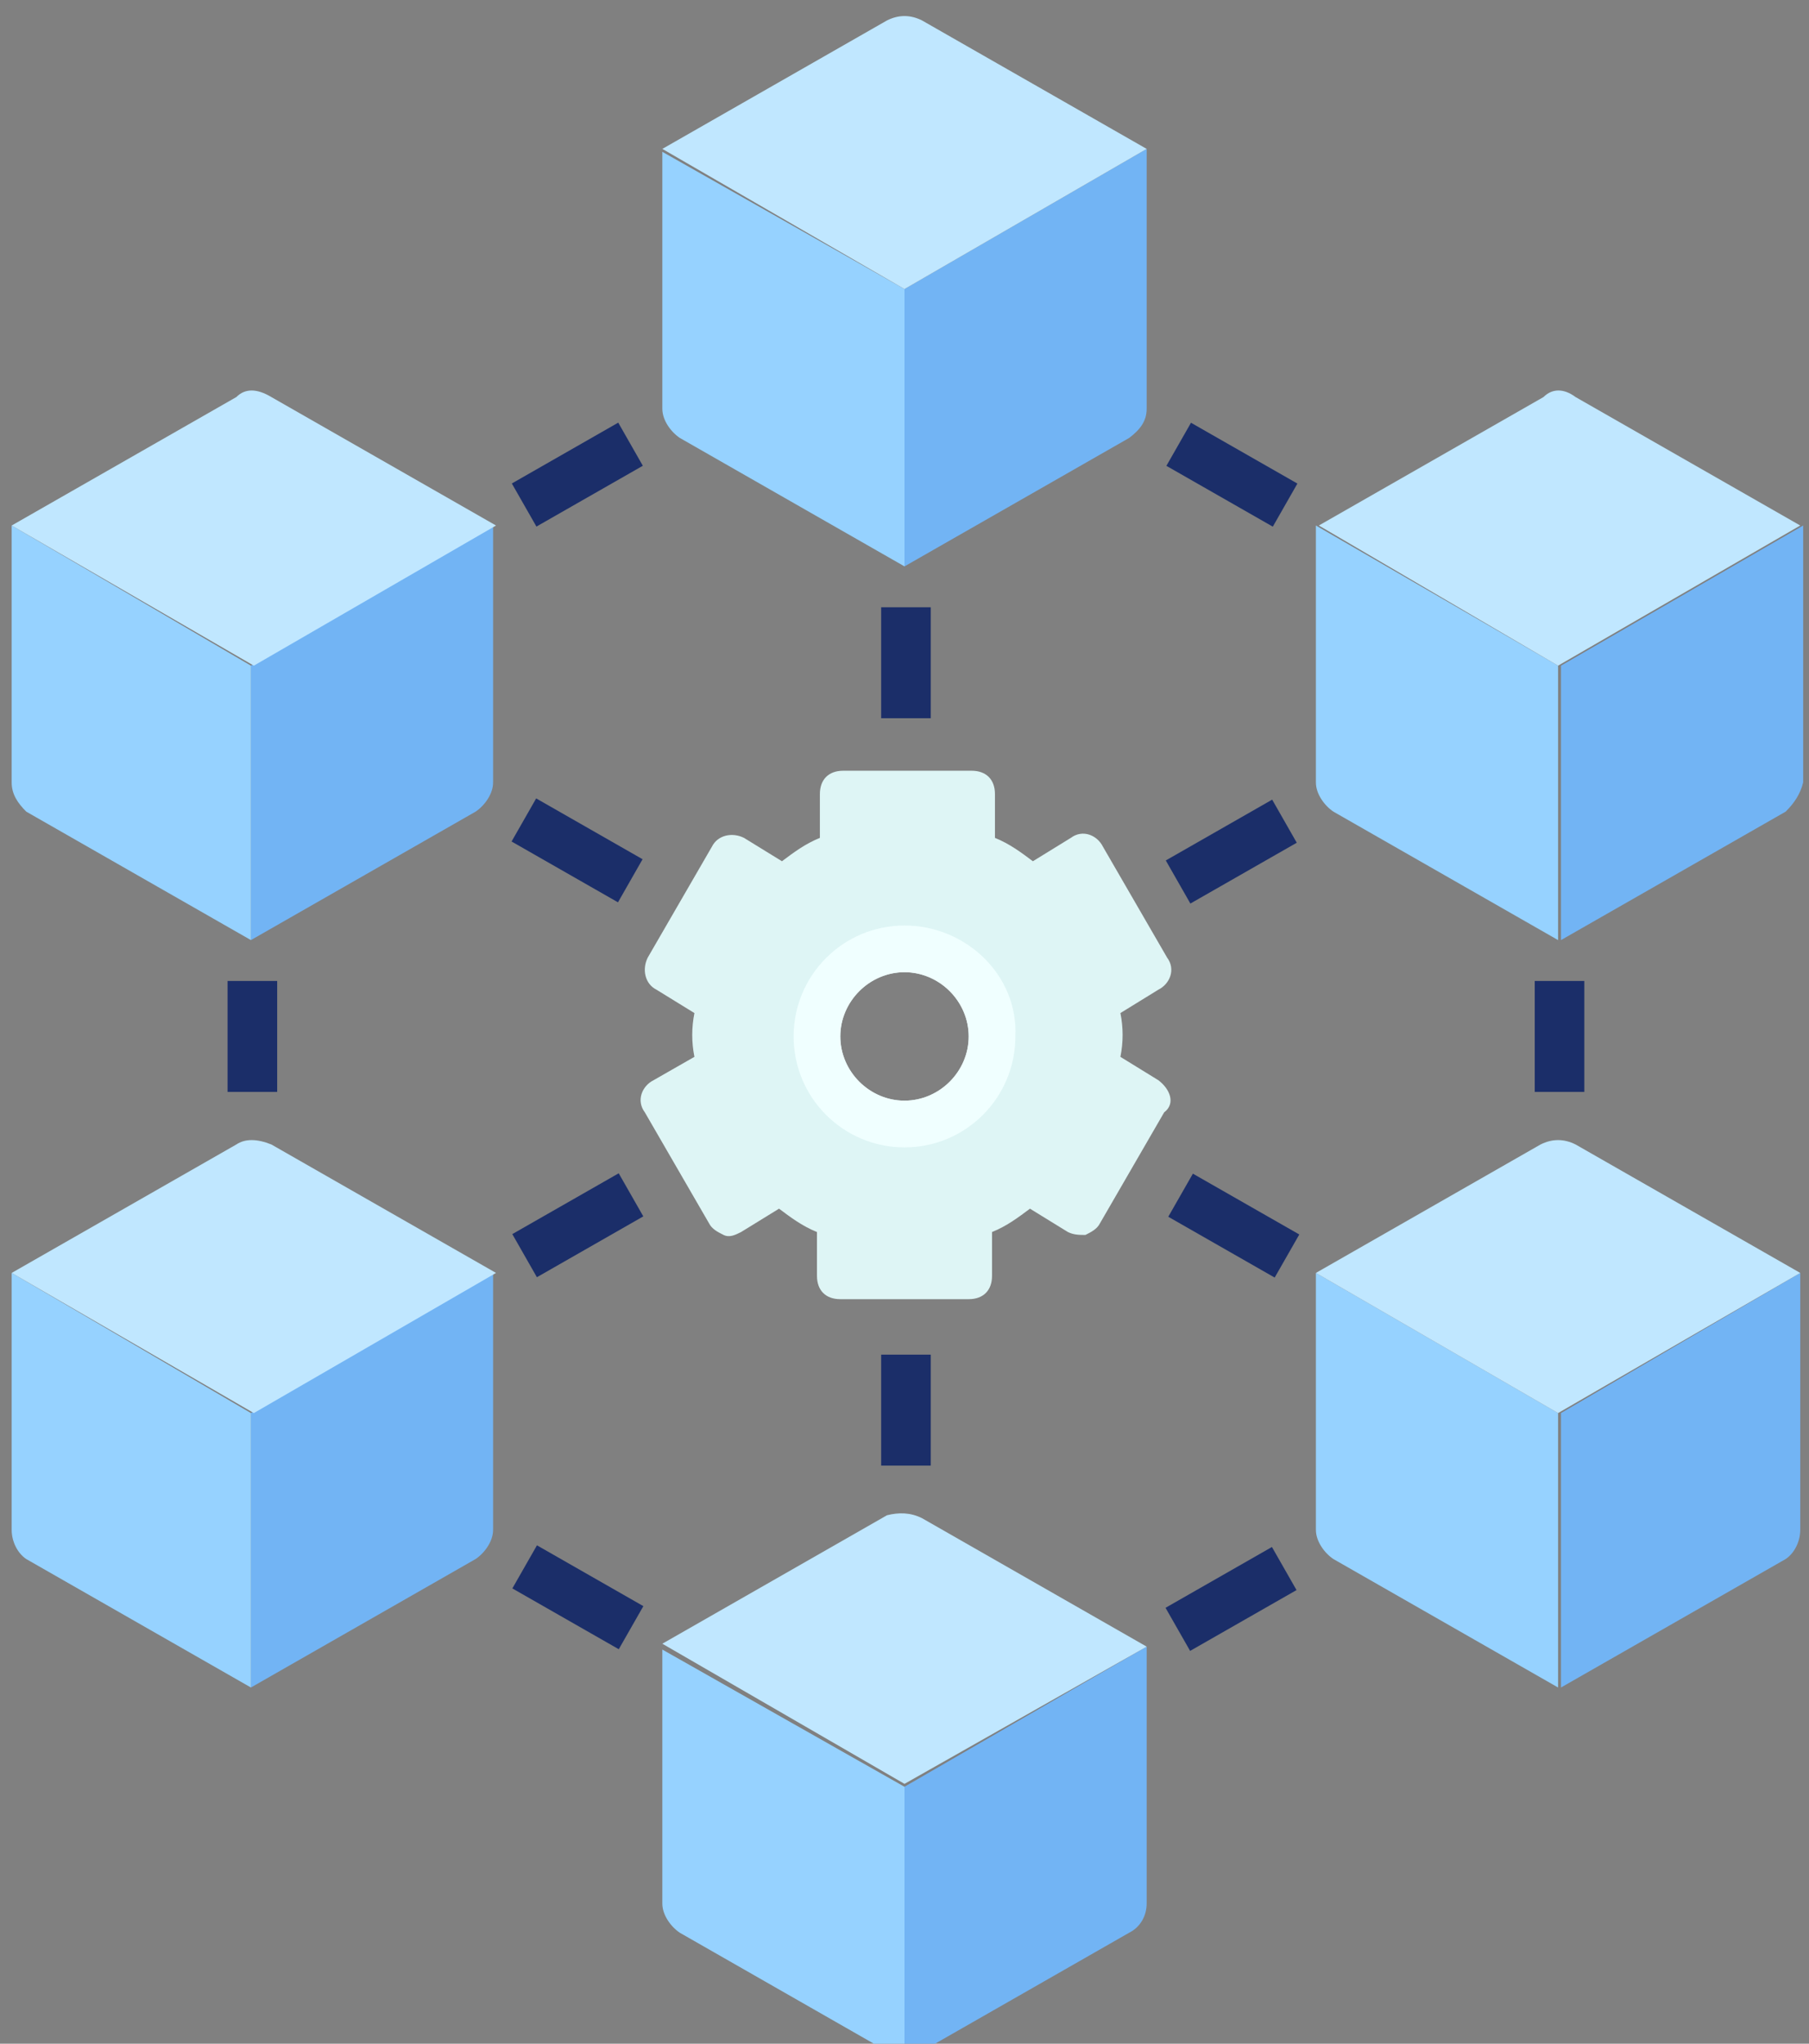 <svg width="62" height="70" viewBox="0 0 62 70" fill="none" xmlns="http://www.w3.org/2000/svg">
<rect x="0" y="0" width="62" height="70" fill="#808080" stroke="none"/>
<path d="M53.4 32.2L45.7 27.8C45.4 27.6 45.1 27.2 45.1 26.8V18L53.4 22.8V32.2Z" fill="#96D2FF"/>
<path d="M61.2 27.8L53.5 32.2V22.8L61.8 18V26.8C61.7 27.2 61.5 27.5 61.2 27.8Z" fill="#72B4F4"/>
<path d="M54 13.6L61.7 18L53.4 22.8L45.2 18L52.9 13.6C53.2 13.3 53.6 13.3 54 13.6Z" fill="#C0E7FF"/>
<path d="M31 70.6L23.3 66.2C23 66 22.7 65.6 22.7 65.2V56.5L31 61.2V70.6Z" fill="#96D2FF"/>
<path d="M38.7 66.199L31 70.599V61.199L39.3 56.399V65.199C39.3 65.599 39.1 65.999 38.7 66.199Z" fill="#72B4F4"/>
<path d="M31.6 52L39.3 56.4L31 61.1L22.7 56.3L30.4 51.9C30.8 51.8 31.2 51.8 31.6 52Z" fill="#C0E7FF"/>
<path d="M31 19.4L23.3 15C23 14.8 22.7 14.4 22.7 14V5.2L31 9.9V19.4Z" fill="#96D2FF"/>
<path d="M38.7 15L31 19.4V9.9L39.3 5.1V14C39.3 14.4 39.1 14.7 38.7 15Z" fill="#72B4F4"/>
<path d="M31.6 0.7L39.3 5.1L31 9.9L22.7 5.1L30.4 0.7C30.8 0.5 31.2 0.5 31.6 0.7Z" fill="#C0E7FF"/>
<path d="M43.601 27.389L39.955 29.472L40.798 30.948L44.444 28.865L43.601 27.389Z" fill="#1B2E69"/>
<path d="M43.593 52.987L39.946 55.07L40.789 56.546L44.436 54.463L43.593 52.987Z" fill="#1B2E69"/>
<path d="M40.884 40.2L40.04 41.676L43.687 43.759L44.531 42.283L40.884 40.2Z" fill="#1B2E69"/>
<path d="M40.819 14.48L39.976 15.956L43.623 18.039L44.466 16.563L40.819 14.48Z" fill="#1B2E69"/>
<path d="M53.4 57.8L45.7 53.4C45.4 53.2 45.1 52.8 45.1 52.4V43.6L53.4 48.4V57.8Z" fill="#96D2FF"/>
<path d="M61.2 53.4L53.5 57.8V48.4L61.7 43.6V52.4C61.7 52.8 61.5 53.2 61.2 53.4Z" fill="#72B4F4"/>
<path d="M54 39.2L61.7 43.6L53.4 48.4L45.1 43.6L52.8 39.2C53.2 39 53.6 39 54 39.2Z" fill="#C0E7FF"/>
<path d="M54.3 33.6H52.6V37.4H54.3V33.6Z" fill="#1B2E69"/>
<path d="M8.6 32.2L16.3 27.8C16.6 27.6 16.9 27.2 16.9 26.8V18L8.6 22.8V32.2Z" fill="#72B4F4"/>
<path d="M0.9 27.8L8.6 32.2V22.8L0.4 18V26.8C0.4 27.2 0.6 27.5 0.9 27.8Z" fill="#96D2FF"/>
<path d="M8.1 13.6L0.4 18L8.7 22.8L17 18L9.3 13.6C8.8 13.3 8.4 13.3 8.1 13.6Z" fill="#C0E7FF"/>
<path d="M18.376 27.347L17.533 28.823L21.18 30.906L22.023 29.43L18.376 27.347Z" fill="#1B2E69"/>
<path d="M18.403 52.93L17.56 54.406L21.207 56.489L22.05 55.013L18.403 52.93Z" fill="#1B2E69"/>
<path d="M21.205 40.187L17.558 42.27L18.401 43.747L22.048 41.663L21.205 40.187Z" fill="#1B2E69"/>
<path d="M21.189 14.476L17.542 16.56L18.385 18.036L22.032 15.953L21.189 14.476Z" fill="#1B2E69"/>
<path d="M8.6 57.8L16.3 53.4C16.6 53.2 16.9 52.8 16.9 52.4V43.6L8.6 48.4V57.8Z" fill="#72B4F4"/>
<path d="M0.9 53.4L8.6 57.8V48.4L0.4 43.6V52.4C0.4 52.8 0.6 53.2 0.9 53.4Z" fill="#96D2FF"/>
<path d="M8.1 39.2L0.4 43.6L8.7 48.4L17 43.6L9.3 39.2C8.8 39 8.4 39 8.1 39.2Z" fill="#C0E7FF"/>
<path d="M9.5 33.6H7.8V37.4H9.5V33.6Z" fill="#1B2E69"/>
<path d="M31.9 20.8H30.2V24.6H31.9V20.8Z" fill="#1B2E69"/>
<path d="M31.9 46.399H30.2V50.199H31.9V46.399Z" fill="#1B2E69"/>
<path d="M39.7 36.999L38.4 36.199C38.5 35.699 38.5 35.199 38.4 34.699L39.7 33.899C40.1 33.699 40.3 33.199 40 32.799L37.8 28.999C37.6 28.599 37.1 28.399 36.7 28.699L35.4 29.499C35 29.199 34.6 28.899 34.1 28.699V27.199C34.1 26.699 33.8 26.399 33.3 26.399H28.9C28.4 26.399 28.1 26.699 28.1 27.199V28.699C27.6 28.899 27.2 29.199 26.8 29.499L25.5 28.699C25.1 28.499 24.6 28.599 24.4 28.999L22.2 32.799C22 33.199 22.1 33.699 22.5 33.899L23.8 34.699C23.7 35.199 23.7 35.699 23.8 36.199L22.4 36.999C22 37.199 21.8 37.699 22.1 38.099L24.3 41.899C24.4 42.099 24.6 42.199 24.8 42.299C25 42.399 25.2 42.299 25.4 42.199L26.7 41.399C27.1 41.699 27.5 41.999 28 42.199V43.699C28 44.199 28.3 44.499 28.8 44.499H33.2C33.7 44.499 34 44.199 34 43.699V42.199C34.5 41.999 34.9 41.699 35.3 41.399L36.6 42.199C36.8 42.299 37 42.299 37.2 42.299C37.4 42.199 37.6 42.099 37.7 41.899L39.9 38.099C40.3 37.799 40.1 37.299 39.7 36.999ZM33.2 35.499C33.2 36.699 32.2 37.699 31 37.699C29.8 37.699 28.8 36.699 28.8 35.499C28.8 34.299 29.8 33.299 31 33.299C32.2 33.299 33.2 34.299 33.2 35.499Z" fill="#DEF5F5"/>
<path d="M31 31.7C28.9 31.7 27.2 33.4 27.2 35.5C27.2 37.6 28.9 39.3 31 39.3C33.1 39.3 34.8 37.6 34.8 35.5C34.9 33.4 33.1 31.7 31 31.7ZM31 37.7C29.8 37.7 28.8 36.7 28.8 35.5C28.8 34.3 29.8 33.3 31 33.3C32.2 33.3 33.2 34.3 33.2 35.5C33.2 36.7 32.2 37.7 31 37.7Z" fill="#F0FFFF"/>
</svg>
